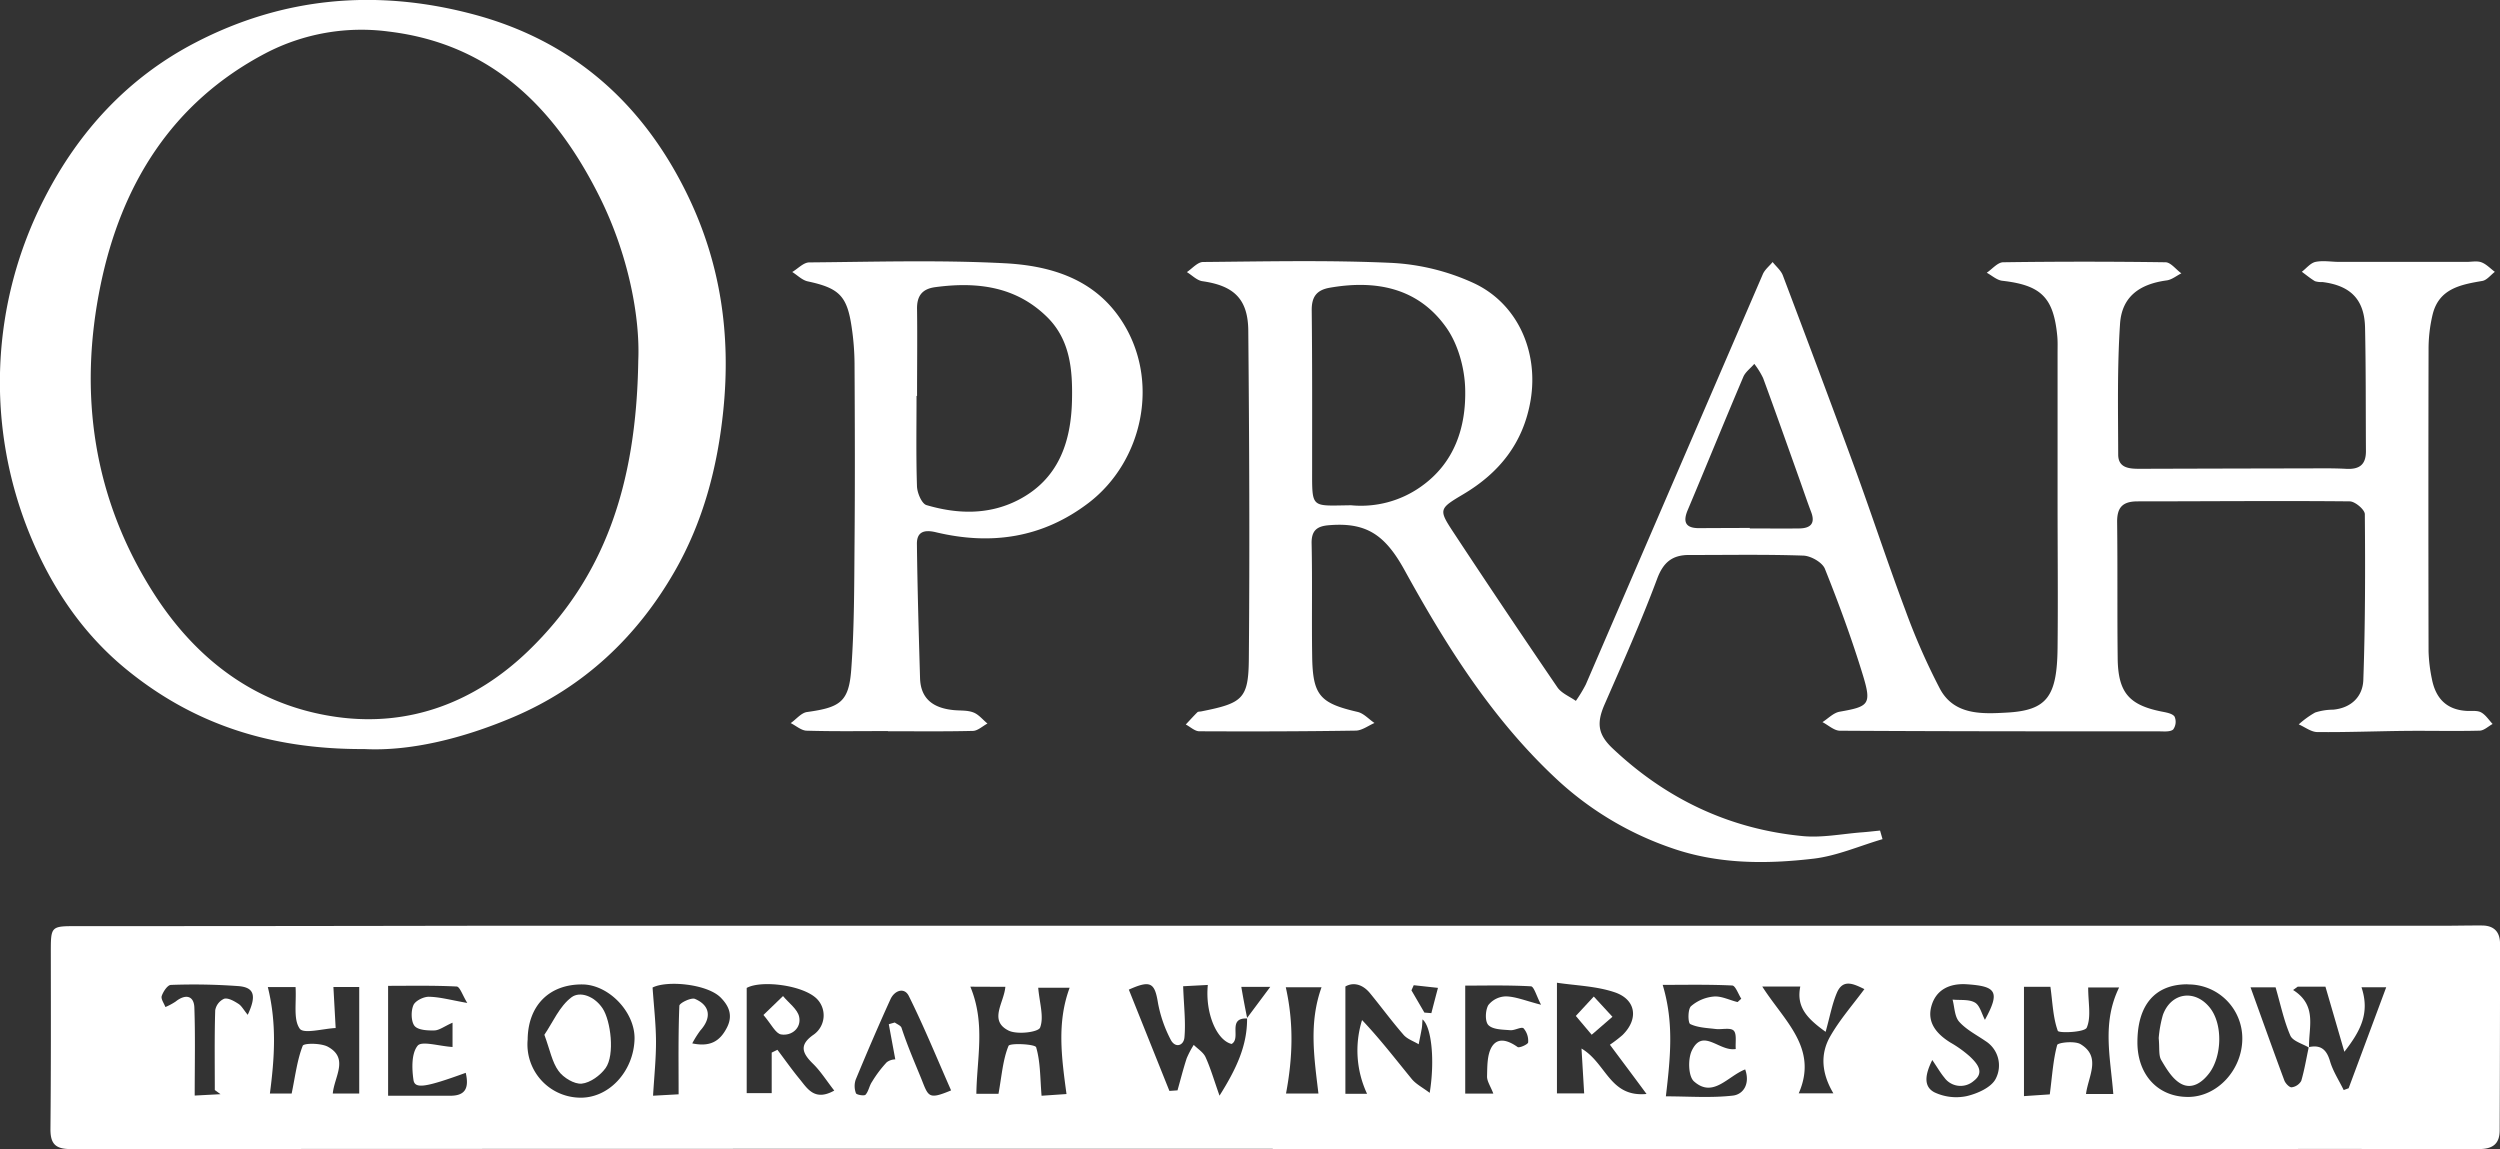 <svg xmlns="http://www.w3.org/2000/svg" viewBox="0 0 677.85 311.56"><rect x="0" y="0" width="677.85" height="311.56" fill="#333333" stroke="none"/><defs><style>.cls-1{fill:#fff;}</style></defs><g id="Layer_2" data-name="Layer 2"><g id="Layer_1-2" data-name="Layer 1"><path class="cls-1" d="M345.12,311.48q-163,0-325.94.08c-4.21,0-5.54-1.47-5.5-5.53.15-15.83.12-31.66.1-47.49,0-7.48-.09-7.43,7.26-7.43q53.24,0,106.47-.1H661.94c3.66,0,7.33-.09,11-.07,3.26,0,4.93,1.7,4.92,5q0,25.25-.1,50.49c0,3.8-1.93,5.13-5.7,5.13-39.66-.07-79.31,0-119,0l-148,0h-60ZM626,283.92c3.21-.69,4.81.6,5.75,3.78.8,2.75,2.45,5.25,3.72,7.86l1.34-.49L647,267.68h-6.71c2.34,7-.25,11.86-4.64,17.5-1.84-6.36-3.39-11.67-5.13-17.65H623l-1.25.9c6.65,4.21,4.17,10.17,4.32,15.63-1.75-1.07-4.4-1.74-5.07-3.28-1.74-4-2.62-8.33-4-13.08h-6.79c3.19,8.83,6.12,17.06,9.16,25.24.3.8,1.37,1.94,2,1.87a3.5,3.5,0,0,0,2.59-1.74C624.84,290.08,625.33,287,626,283.92Zm-287.79-7.77c-5.6-.25-1.56,5.37-4.27,6.91-4-.95-7.21-8.29-6.45-16l-6.69.35c.19,5.4.73,9.68.35,13.88-.21,2.3-2.56,3-3.77.53a35.32,35.32,0,0,1-3.4-9.85c-.89-5.52-2-6.3-7.91-3.64l11,27.46,2.2-.15c.82-2.9,1.55-5.82,2.48-8.67a25.09,25.09,0,0,1,1.92-3.66c1.09,1.09,2.59,2,3.19,3.3,1.34,2.92,2.24,6.05,3.8,10.47,4.56-7.27,7.56-13.58,7.47-21.07l6.29-8.43h-7.85C337.11,270.81,337.64,273.48,338.17,276.15ZM72.62,267.64c2.47,10,1.81,19.27.56,28.86h5.9c1-4.85,1.49-9.09,3-12.95.29-.74,4.94-.76,6.83.27,5.77,3.16,1.71,8.14,1.32,12.69H97.4v-28.9h-7c.23,4.12.42,7.63.61,11.13-3.39.16-8.68,1.67-9.74.17-1.78-2.51-.87-6.93-1.13-11.27Zm190.48-.11c4.15,10,1.76,19.39,1.63,29.05h6c.89-4.93,1.18-9.24,2.72-13,.34-.83,7.24-.49,7.49.38,1.18,4,1.07,8.36,1.47,13.14l6.76-.46c-1.36-10.05-2.63-19.43.85-28.82H281.5c.36,4.16,1.61,7.93.51,10.8-.49,1.27-6.37,2-8.67.75-5.25-2.74-1.11-7.47-.75-11.8ZM573,296.63c-.79-10.07-3.11-19.33,1.58-28.89h-8.39c0,4.24.86,8-.39,10.9-.56,1.28-7.6,1.53-7.85.86-1.31-3.63-1.41-7.7-2-11.93h-7.17V297.2l7-.47c.65-5,.9-9.32,2-13.38.19-.68,4.75-1.19,6.35-.23,5.7,3.46,2.06,8.73,1.47,13.51ZM422.15,266.46v30h7.38c-.24-4.08-.45-7.58-.72-12.16,6.78,4,7.61,13.26,17.63,12.32-3.68-5-6.59-8.86-9.93-13.35a36.57,36.57,0,0,0,3.41-2.62c4.44-4.34,3.72-9.69-2.23-11.64C432.7,267.35,427.2,267.22,422.15,266.46ZM226.2,295.7c-2.15-2.75-3.73-5.31-5.83-7.34-3-2.95-3.67-5.15.33-7.89a6.39,6.39,0,0,0,.83-9.6c-3.71-3.79-15.17-5.18-19.07-3v28.53h6.78v-11l1.55-.76c2,2.65,3.91,5.37,6,7.91S220.84,298.7,226.2,295.7Zm-83.13-13.82a14.43,14.43,0,0,0,13.77,15.73c8.16.41,15-7.11,15.21-15.92.14-7.29-7-14.71-14.13-14.77C148.91,266.84,143.15,272.66,143.07,281.88Zm450.06-15c-8.8,0-13.59,5.57-13.59,15.74,0,8.82,5.59,14.83,13.76,14.8,7.87,0,14.67-7.34,14.68-15.81A14.63,14.63,0,0,0,593.13,266.92Zm-466.84,24c-11,4-13.81,4.41-14.18,1.94-.45-3.09-.57-7.22,1.13-9.29,1.12-1.36,5.69.1,9.46.35v-6.59c-2.26,1-3.58,2.07-4.93,2.1-1.85.05-4.46-.09-5.38-1.24s-1-4-.3-5.6c.49-1.19,2.76-2.32,4.21-2.29,3,.06,6,.91,10.4,1.68-1.29-2.07-2-4.42-2.89-4.46-6.48-.32-13-.18-18.58-.18V297.1h16.85C126.18,297.11,127.22,295,126.29,290.92Zm325.39,6.38c6.12,0,12.21.48,18.17-.2,2.85-.33,4.72-3.2,3.34-7.1-4.75,1.83-8.7,7.87-13.89,3.24-1.55-1.38-1.67-6.06-.58-8.34,3-6.28,7.4.33,11.91-.43-.14-1.8.33-4.12-.57-5s-3.22-.23-4.9-.43c-2.33-.28-4.83-.36-6.87-1.34-.64-.31-.69-4,.21-4.84a10.92,10.92,0,0,1,6.21-2.62c2.08-.17,4.27,1,6.42,1.5l1-.91c-.81-1.25-1.58-3.54-2.45-3.58-6.35-.31-12.73-.17-18.86-.17C453.89,277.27,452.94,286.51,451.68,297.3Zm-264-14.36c4.82,1,7.49-.5,9.43-4.3,1.71-3.36.45-5.93-1.69-8.11-3.66-3.71-14.59-4.73-18.48-2.73.36,5.21.91,9.9.93,14.58s-.48,9.37-.8,14.75l6.93-.38c0-8.39-.12-16.21.2-24,0-.74,3.21-2.3,4.23-1.87,4.17,1.79,4.53,5.15,1.45,8.58A27.29,27.29,0,0,0,187.68,282.94Zm336.25,4.49c-2,4-2.45,7.25.63,8.81a13.81,13.81,0,0,0,8.69,1c2.92-.68,6.7-2.36,7.88-4.73a7.8,7.8,0,0,0-2.74-10.17c-2.45-1.69-5.25-3.1-7.18-5.27-1.26-1.41-1.24-3.95-1.79-6,2.05.21,4.42-.14,6.05.8,1.36.77,1.85,3.06,2.72,4.69,4.23-7.71,3-9.1-4.85-9.64-4.86-.33-8.48,1.57-9.68,6s1.5,7.52,5.18,9.8a31.44,31.44,0,0,1,5.23,3.74c1.95,1.85,4.17,4.31,1.1,6.65a5.41,5.41,0,0,1-8-.92C526.2,291,525.39,289.58,523.93,287.43Zm-138.23-11c-.08,1-.08,1.72-.2,2.44-.25,1.44-.56,2.87-.84,4.31-1.38-.84-3.08-1.39-4.09-2.55-3.16-3.63-6-7.5-9.06-11.24-2.21-2.72-4.81-3-6.72-1.87v29.1h5.88a27.69,27.69,0,0,1-1.36-20c4.92,5.18,9.11,10.65,13.49,16,1.14,1.38,2.89,2.26,4.85,3.74C389.08,287.53,388.17,278.41,385.7,276.4ZM257.88,295.65c-3.77-8.54-7.3-17.21-11.45-25.57-1.25-2.53-3.94-1.49-5,.89-3.28,7.21-6.4,14.49-9.43,21.8a5.51,5.51,0,0,0,.08,3.65c.16.43,2.25.79,2.6.4.84-.92,1-2.4,1.75-3.49a32,32,0,0,1,4-5.31,4,4,0,0,1,2.32-.78c-.67-3.63-1.22-6.58-1.76-9.54l1.62-.46c.63.47,1.63.83,1.83,1.44,1.52,4.66,3.45,9.14,5.3,13.65C251.75,297.35,251.63,298.26,257.88,295.65ZM495,279.77c-5-3.61-8-6.68-6.87-12.28H477.82c6,9.41,15.25,16.68,9.89,28.95h9.39c-3.27-5.51-3.55-10.68-.89-15.38,2.55-4.49,6-8.43,9.3-12.87-3-1.47-5.85-2.86-7.49,1.07C496.75,272.28,496.17,275.59,495,279.77ZM404.9,296.51c-.76-2-1.73-3.33-1.7-4.67.07-2.7,0-5.85,1.28-8,1.7-2.74,4.53-1.69,7,.05.48.34,2.84-.75,2.86-1.25a5.19,5.19,0,0,0-1.24-3.82c-.6-.51-2.4.62-3.62.51-2-.17-4.64-.14-5.88-1.35-1-.95-.89-4-.06-5.45a6.23,6.23,0,0,1,4.82-2.37c2.64.07,5.24,1.18,9.48,2.27-1.25-2.39-1.93-5-2.76-5-6.16-.35-12.36-.19-17.8-.19v29.28ZM67.17,275.16c2.42-5.18,1.79-7.41-2.43-7.78a165.81,165.81,0,0,0-18.39-.33c-.9,0-2.09,1.79-2.5,3-.27.79.61,2,1,3a16.92,16.92,0,0,0,2.76-1.48c2.7-2.16,5-1.62,5.09,1.68.27,7.68.09,15.37.09,23.8l7-.37-1.55-1.13c0-7.2-.11-14.41.11-21.6a4.21,4.21,0,0,1,2.42-3.15c1.11-.3,2.71.63,3.88,1.38C65.49,272.7,66.05,273.8,67.17,275.16Zm291.15-7.47h-9.69c2.24,10,1.84,19.33.06,28.81h8.79C356.3,286.6,354.87,277.32,358.32,267.69Zm27.89,6.86,1.89.15q.88-3.42,1.79-6.85l-6.57-.72-.62,1.39Z"/><path class="cls-1" d="M510.43,227.53c-6.24,1.82-12.37,4.55-18.72,5.29-12.94,1.52-26,1.5-38.55-2.91A87.25,87.25,0,0,1,422.87,212c-17.82-16.33-30.48-36.43-42-57.34-5.34-9.73-10.44-13.09-20.57-12.25-3.18.26-4.74,1.39-4.67,4.95.22,10.16,0,20.34.15,30.51.14,10.66,2.06,12.79,12.32,15.16,1.67.38,3.06,2,4.58,3-1.67.72-3.32,2-5,2.07-14.17.22-28.33.25-42.49.18-1.23,0-2.45-1.2-3.68-1.84,1.05-1.11,2.07-2.25,3.15-3.32.2-.2.64-.16,1-.22,11.27-2.24,12.86-3.37,12.95-14.3.25-29.67.12-59.35-.15-89-.09-8.62-4-12.15-12.43-13.35-1.49-.21-2.81-1.61-4.22-2.47,1.47-1,2.92-2.73,4.4-2.74,17.16-.15,34.36-.54,51.49.26a60.71,60.71,0,0,1,21.51,5.29c12.19,5.46,18,18.64,15.81,31.87-1.93,11.53-8.39,19.67-18.2,25.51-6.71,4-6.86,4.12-2.6,10.57q13.84,21,28.06,41.83c1.1,1.6,3.28,2.46,5,3.67a38.3,38.3,0,0,0,2.69-4.44q24-55.62,48-111.25c.54-1.25,1.76-2.2,2.66-3.3.94,1.2,2.25,2.26,2.77,3.62,6.56,17.36,13.1,34.73,19.48,52.16,4.68,12.8,8.92,25.76,13.71,38.52A177.18,177.18,0,0,0,526,186.77c3.87,7.22,11.55,6.81,18.18,6.44,10.9-.61,13.57-4.39,13.71-17.58s0-26.67,0-40l0-40c0-1.5.06-3-.08-4.5-1-10.49-4.38-13.8-14.89-15-1.48-.16-2.82-1.42-4.23-2.18,1.48-1,2.95-2.82,4.45-2.84q22-.31,44,0c1.45,0,2.88,2,4.32,3-1.33.66-2.6,1.74-4,1.92-7.41,1-12.14,4.46-12.63,11.75-.78,11.79-.53,23.65-.5,35.47,0,3.66,3,3.86,5.81,3.86q22.5-.07,45-.11c3.67,0,7.34-.08,11,.12s5.38-1.19,5.36-4.83c-.07-11.17,0-22.34-.24-33.51-.18-7.59-3.94-11.36-11.58-12.31a5.59,5.59,0,0,1-2-.23c-1.25-.74-2.38-1.69-3.56-2.55,1.23-.94,2.35-2.39,3.71-2.68,2.07-.43,4.31,0,6.47,0l34.51,0c1.33,0,2.79-.33,4,.11,1.35.5,2.44,1.7,3.64,2.59-1.12.85-2.15,2.24-3.38,2.46-5.91,1-11.76,2.1-13.48,9.07a40.29,40.29,0,0,0-1.11,9.41q-.09,41,0,82a42.48,42.48,0,0,0,.9,7.43c1,5.18,3.89,8.34,9.38,8.67,1.33.09,2.86-.18,3.94.39,1.25.67,2.12,2.07,3.15,3.16-1.17.63-2.32,1.78-3.51,1.81-6.66.17-13.33,0-20,.06-8,.08-16,.4-24,.32-1.69,0-3.37-1.35-5.06-2.08a25.05,25.05,0,0,1,4.43-3.21,16.06,16.06,0,0,1,4.9-.78c4.93-.46,8-3.57,8.18-8,.53-15,.54-30,.41-45,0-1.23-2.65-3.47-4.09-3.48-19.16-.19-38.33,0-57.5,0-4.11,0-5.62,1.65-5.57,5.68.15,12.33,0,24.67.15,37,.13,9.16,3.1,12.52,11.81,14.29,1.29.26,3,.51,3.61,1.39a3.54,3.54,0,0,1-.38,3.5c-.84.7-2.53.5-3.84.5-28.83,0-57.67,0-86.49-.17-1.59,0-3.17-1.52-4.76-2.33,1.56-1,3-2.54,4.68-2.83,7.82-1.37,8.68-1.95,6.37-9.63-3-9.86-6.56-19.56-10.39-29.12-.7-1.74-3.79-3.5-5.84-3.57-10.32-.36-20.66-.15-31-.17-4.55,0-7,2-8.66,6.51-4.3,11.5-9.31,22.75-14.23,34-2.22,5.09-1.82,8.15,2.16,11.92,14.52,13.72,31.67,21.88,51.54,23.79,5.2.5,10.56-.58,15.84-1,1.72-.12,3.44-.33,5.15-.5ZM366.33,137A28.08,28.08,0,0,0,385.2,132c9.17-6.41,12.34-16.13,12.07-26.54-.14-5.67-1.93-12.17-5.18-16.73-7.61-10.69-19-12.9-31.52-10.72-3.61.63-4.95,2.49-4.91,6.16.16,14.31.11,28.63.11,42.95C355.77,138.07,355.37,137.12,366.33,137Zm108.11,6.2v.08c4.48,0,9,.06,13.45,0,2.94-.05,4.39-1.28,3.19-4.44-1.11-2.93-2.11-5.9-3.16-8.86-3.27-9.16-6.51-18.34-9.87-27.47a21.35,21.35,0,0,0-2.39-3.85c-1,1.19-2.45,2.21-3,3.58-5.1,12-10,24.08-15.07,36.1-1.31,3.13-.6,4.83,2.93,4.86C465.14,143.18,469.79,143.15,474.44,143.15Z"/><path class="cls-1" d="M98.77,203.1c-25.85.12-46.6-7-64.45-21.56C22.43,171.84,14,159.33,8.12,145A109.06,109.06,0,0,1,12,53.85C21.31,35.59,34.76,21,53,11.54,76.74-.79,101.9-3,127.64,3.7c27.45,7.09,46.83,24.27,59,49.64,8.76,18.26,11.53,37.43,9.5,57.69-1.57,15.68-5.52,30.5-13.25,43.95-10.18,17.72-24.64,31.35-43.7,39.45C125.45,200.27,111.15,203.74,98.77,203.1ZM173.06,97.77C173.58,86,170.4,69,162.51,53.24c-11.91-23.8-29.13-41.31-57.08-44.68A56.17,56.17,0,0,0,72,14.44C46.56,27.81,32.88,50.13,27.28,77.25c-6.1,29.56-2,58.09,14.58,83.9,11.59,18,27.93,30.22,49.38,33.24,19.94,2.81,37.7-4.11,52-17.9C163.69,156.75,172.55,131.8,173.06,97.77Z"/><path class="cls-1" d="M240.78,198.22c-7.32,0-14.66.12-22-.1-1.48,0-2.93-1.34-4.39-2.06,1.47-1,2.84-2.78,4.42-3,9-1.24,11.36-2.75,12-11.57.83-11.27.8-22.61.89-33.92.14-16.33.09-32.66,0-49a70.19,70.19,0,0,0-.79-9.92c-1.23-8.46-3.43-10.54-11.9-12.36-1.51-.32-2.8-1.67-4.2-2.54,1.54-.91,3.06-2.59,4.6-2.6,17.66-.15,35.35-.69,53,.23,12.25.64,24.12,4.11,31.56,15.35,10.74,16.2,6,38.26-8.75,49.58-12.52,9.57-26.48,11.59-41.47,8-3.18-.76-5.18-.12-5.14,3.19.14,12.12.5,24.25.85,36.37.17,5.79,3.79,8.13,9.06,8.66,1.82.19,3.77,0,5.42.65,1.45.55,2.55,2,3.8,3-1.33.7-2.65,2-4,2-7.65.19-15.31.09-23,.09Zm7.87-90.86h-.14c0,8.17-.15,16.34.12,24.5.06,1.79,1.29,4.71,2.57,5.09,8.33,2.46,16.83,2.72,24.78-1.33,10.94-5.58,14.42-15.62,14.68-27,.19-8.24-.43-16.52-6.86-22.77-8.49-8.27-19-9.48-30.15-8-3.67.47-5.1,2.43-5,6.08C248.75,91.68,248.65,99.52,248.65,107.36Z"/><path class="cls-1" d="M427.27,275.46l4.87-5.26,5.06,5.49q-2.81,2.44-5.63,4.87Z"/><path class="cls-1" d="M207,275.2l5.31-5.13c1.53,1.87,3.95,3.56,4.38,5.65.62,3-2,5.22-4.89,4.76C210.29,280.25,209.14,277.69,207,275.2Z"/><path class="cls-1" d="M147.6,280.57c2.29-3.36,4.1-7.74,7.36-10.17,2.28-1.71,6.19-.34,8.42,3s3.37,12.62.83,16.19c-1.44,2-4.17,4-6.49,4.23-2,.19-5-1.63-6.28-3.44C149.69,288,149.12,284.68,147.6,280.57Z"/><path class="cls-1" d="M585.31,281.47a32.31,32.31,0,0,1,1.14-6.29c2.23-6.13,8.72-7,12.74-1.94,3.55,4.48,3.27,13.14-.16,17.72-2.07,2.74-4.79,4.39-7.58,2.94-2.33-1.22-4-4-5.45-6.47C585.24,286.14,585.58,284.19,585.31,281.47Z"/></g></g></svg>